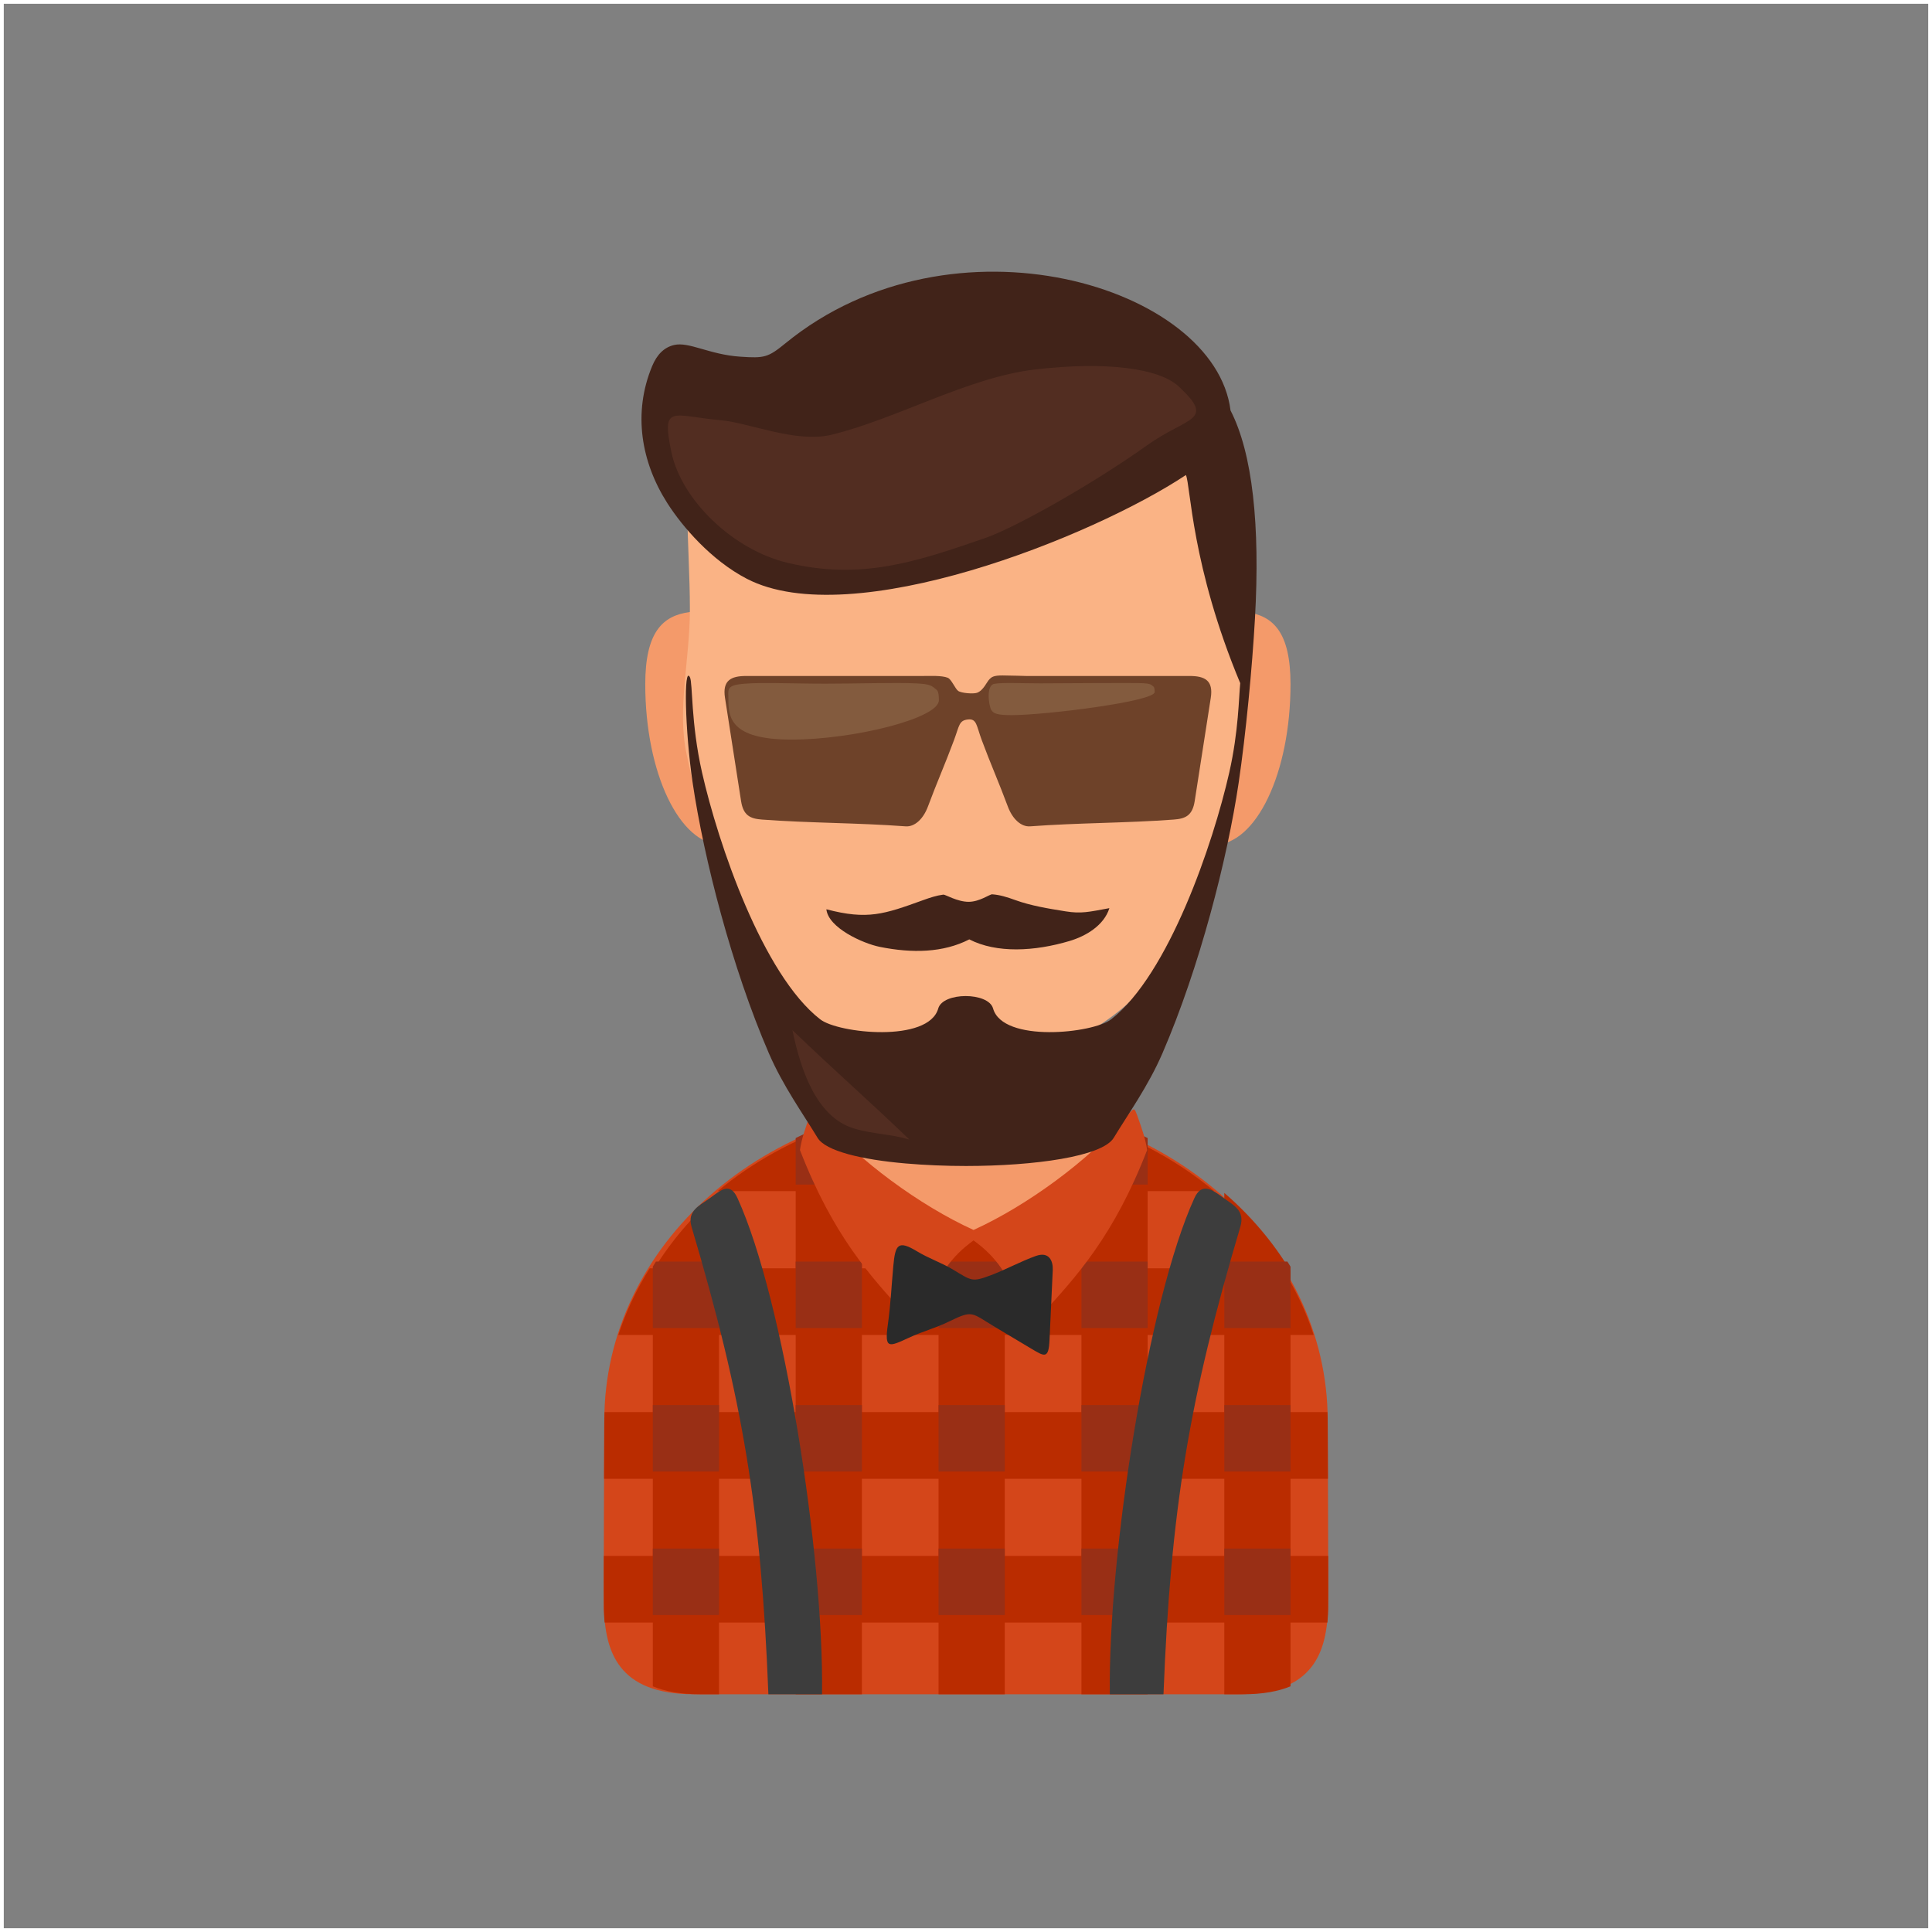 <?xml version="1.0" encoding="UTF-8"?>
<svg width="512px" height="512px" viewBox="0 0 512 512" version="1.1" xmlns="http://www.w3.org/2000/svg" xmlns:xlink="http://www.w3.org/1999/xlink">
    <rect x="0" y="0" width="512" height="512" fill="#808080" stroke="none"/>
    <!-- Generator: Sketch 60.1 (88133) - https://sketch.com -->
    <title>avatar</title>
    <desc>Created with Sketch.</desc>
    <g id="avatars" stroke="none" stroke-width="1" fill="none" fill-rule="evenodd">
        <g id="avatar">
            <rect id="invisible" stroke="#FFFFFF" fill-opacity="0" fill="#000000" x="0.5" y="0.5" width="511" height="511"></rect>
            <g id="hipster" transform="translate(160, 72)" fill-rule="nonzero">
                <path d="M191.855,304.49 C191.855,257.828 148.94,220 96,220 C43.06,220 0.143,257.828 0.143,304.49 C0.143,308.119 -0.082,349.865 0.033,353.873 C0.37,365.579 3.627,377 23.961,377 L167.982,377 C188.374,377 191.633,365.599 191.968,353.884 C192.082,349.877 191.855,308.128 191.855,304.49" id="Fill-254" fill="#D4461A"></path>
                <path d="M182,264.809 C177.367,257.134 171.431,250.166 164.454,244.132 L164.454,377 L169.363,377 C174.646,377 178.774,376.231 182,374.889 L182,264.809 Z M144.136,230.702 C138.605,227.97 132.732,225.709 126.59,223.981 L126.59,377 L144.136,377 L144.136,230.702 Z M106.274,220.358 C103.384,220.125 100.459,220 97.5,220 C94.542,220 91.617,220.125 88.727,220.358 L88.727,377 L106.274,377 L106.274,220.358 Z M68.41,223.981 C62.268,225.708 56.397,227.97 50.864,230.702 L50.864,377 L68.41,377 L68.41,223.981 Z M30.546,244.131 C23.569,250.165 17.635,257.134 13,264.808 L13,374.895 C16.215,376.233 20.327,377 25.581,377 L30.546,377 L30.546,244.131 L30.546,244.131 Z" id="Fill-255" fill="#BA2C00"></path>
                <path d="M191.855,305.188 C191.855,304.196 191.828,303.21 191.791,302.226 L0.209,302.226 C0.171,303.21 0.143,304.196 0.143,305.188 C0.143,306.465 0.116,312.469 0.085,319.887 L191.915,319.887 C191.884,312.47 191.855,306.468 191.855,305.188 Z M188.134,281.776 C186.112,275.565 183.303,269.649 179.813,264.113 L12.186,264.113 C8.696,269.649 5.888,275.565 3.864,281.776 L188.134,281.776 Z M161.791,243.663 C152.643,236.04 141.796,229.99 129.805,226 L62.194,226 C50.203,229.99 39.356,236.04 30.208,243.663 L161.791,243.663 Z M0.012,340.337 C-0.006,347.492 -0.007,353.268 0.033,354.638 C0.066,355.764 0.126,356.888 0.224,358 L191.779,358 C191.877,356.893 191.936,355.772 191.968,354.649 C192.007,353.279 192.007,347.499 191.988,340.337 L0.012,340.337 L0.012,340.337 Z" id="Fill-256" fill="#BA2C00"></path>
                <path d="M181.668,263.125 L181.655,263.105 C181.496,262.848 181.336,262.59 181.174,262.333 L164.454,262.333 L164.454,279.954 L182,279.954 L182,263.671 L181.668,263.125 Z M164.454,317.977 L182,317.977 L182,300.356 L164.454,300.356 L164.454,317.977 Z M164.454,356 L182,356 L182,338.38 L164.454,338.38 L164.454,356 Z M126.59,317.977 L144.136,317.977 L144.136,300.356 L126.59,300.356 L126.59,317.977 Z M88.727,317.977 L106.274,317.977 L106.274,300.356 L88.727,300.356 L88.727,317.977 Z M50.864,317.977 L68.41,317.977 L68.41,300.356 L50.864,300.356 L50.864,317.977 Z M13,317.977 L30.546,317.977 L30.546,300.356 L13,300.356 L13,317.977 Z M126.59,279.954 L144.136,279.954 L144.136,262.333 L126.59,262.333 L126.59,279.954 Z M88.727,279.954 L106.274,279.954 L106.274,262.333 L88.727,262.333 L88.727,279.954 Z M50.864,279.954 L68.41,279.954 L68.41,262.333 L50.864,262.333 L50.864,279.954 Z M30.546,262.333 L13.825,262.333 C13.546,262.777 13.271,263.221 13,263.67 L13,279.954 L30.546,279.954 L30.546,262.333 Z M128.669,241.931 L144.136,241.931 L144.136,229.596 L143.617,229.341 L143.356,229.216 L143.096,229.09 L142.834,228.965 L142.572,228.841 L142.309,228.718 L142.299,228.713 L142.046,228.594 L141.782,228.472 L141.518,228.352 L141.254,228.231 L141.222,228.216 L140.989,228.111 L140.723,227.992 L140.536,227.908 L140.458,227.872 L140.192,227.755 L140.12,227.724 L139.925,227.638 L139.657,227.522 L139.472,227.441 L139.39,227.407 L139.121,227.291 L138.936,227.212 L138.852,227.177 L138.465,227.014 L138.398,226.986 L138.314,226.951 L138.043,226.839 L137.859,226.763 L137.773,226.728 L137.39,226.571 L137.318,226.542 L137.23,226.507 L136.958,226.397 L136.775,226.324 L136.686,226.29 L136.413,226.181 L136.231,226.11 L136.139,226.074 L135.949,226 L135.937,226.282 C135.697,231.645 133.019,237.177 128.669,241.931 Z M59.03,226.009 L58.774,226.109 L58.769,226.11 L58.587,226.181 C58.132,226.361 57.679,226.542 57.227,226.727 L57.141,226.763 L57.089,226.784 L56.687,226.951 L56.602,226.986 L56.551,227.007 L56.148,227.177 L56.064,227.212 L55.88,227.291 L55.611,227.405 L55.528,227.441 L55.343,227.521 L55.075,227.637 L54.995,227.673 L54.809,227.755 L54.543,227.872 L54.464,227.908 L54.277,227.991 L54.011,228.111 L53.747,228.231 L53.482,228.35 L53.239,228.463 L53.218,228.472 L52.955,228.594 L52.691,228.718 L52.429,228.841 L52.167,228.964 L52.166,228.965 L51.905,229.089 L51.671,229.202 L51.6,229.236 C51.355,229.355 51.108,229.475 50.864,229.596 L50.864,241.931 L67.524,241.931 C62.496,237.088 59.273,231.483 59.039,226.206 L59.03,226.009 Z M13,356 L30.546,356 L30.546,338.38 L13,338.38 L13,356 Z M50.864,356 L68.41,356 L68.41,338.38 L50.864,338.38 L50.864,356 Z M88.727,356 L106.274,356 L106.274,338.38 L88.727,338.38 L88.727,356 Z M126.59,356 L144.136,356 L144.136,338.38 L126.59,338.38 L126.59,356 Z" id="Fill-257" fill="#992F15"></path>
                <path d="M23.257,253.088 C36.89,298.951 41.713,328.084 43.631,377 L57.85,377 C58.366,340.105 47.666,272.29 35.472,245.578 C33.473,241.095 31.061,243.382 28.101,245.533 C25.44,247.468 22.031,248.825 23.257,253.088 Z M168.712,253.088 C155.078,298.951 150.256,328.084 148.338,377 L134.12,377 C133.603,340.105 144.302,272.29 156.496,245.578 C158.497,241.095 161.391,243.382 164.35,245.533 C167.012,247.468 169.938,248.825 168.712,253.088 L168.712,253.088 Z" id="Fill-258" fill="#3D3D3D"></path>
                <path d="M49.821,91.78 C50.975,97.13 51.619,103.067 51.619,109.32 C51.619,132.836 42.526,151.897 31.309,151.897 C20.093,151.897 11,132.836 11,109.32 C11,81.747 29.381,91.78 49.821,91.78 Z M97.995,208.937 C120.243,208.937 138.277,219.25 138.277,231.97 C138.277,244.689 120.243,255 97.995,255 C75.748,255 57.713,244.689 57.713,231.97 C57.713,219.25 75.748,208.937 97.995,208.937 Z M143.179,91.78 C142.025,97.13 141.381,103.067 141.381,109.32 C141.381,132.836 150.474,151.897 161.691,151.897 C172.907,151.897 182,132.836 182,109.32 C182,81.747 163.619,91.78 143.179,91.78 L143.179,91.78 Z" id="Fill-259" fill="#F49A6A"></path>
                <path d="M164.226,40 C168.577,55.007 171,71.668 171,89.213 C171,102.213 169.717,114.728 167.319,126.443 C162.967,147.704 158.08,170.633 147.384,184.761 C121.126,219.437 67.878,217.73 42.03,183.653 C31.561,169.85 26.392,148.612 21.968,127.942 C19.369,115.797 22.827,103.045 22.827,89.489 C22.827,71.944 20.395,55.007 24.746,40 L164.226,40" id="Fill-260" fill="#FAB385"></path>
                <path d="M93.914,111.089 C93.116,110.498 92.145,108.016 91.171,107.617 C89.595,106.972 86.409,107.142 84.546,107.142 C68.941,107.142 53.334,107.142 37.728,107.142 C33.68,107.142 31.418,108.348 32.13,112.92 C33.55,122.042 34.971,131.164 36.391,140.287 C36.985,144.105 38.796,144.961 41.926,145.193 C54.614,146.138 67.302,146.044 79.99,146.989 C82.413,147.17 84.697,145.016 85.917,141.726 C88.219,135.517 90.522,130.347 92.823,124.138 C94.265,120.252 94.123,118.935 96.5,118.669 C98.874,118.403 98.735,120.252 100.176,124.138 C102.478,130.347 104.781,135.517 107.083,141.726 C108.303,145.016 110.587,147.17 113.01,146.989 C125.698,146.044 138.386,146.138 151.074,145.193 C154.204,144.961 156.015,144.105 156.609,140.287 C158.029,131.164 159.45,122.042 160.87,112.92 C161.582,108.348 159.32,107.142 155.272,107.142 C140.832,107.142 126.393,107.147 111.953,107.142 C111.439,107.142 108.395,107.018 105.719,107 C103.279,106.984 102.799,107.452 102.303,107.913 C101.47,108.684 100.673,110.97 98.907,111.598 C97.934,111.944 94.733,111.696 93.914,111.089" id="Fill-261" fill="#6E4229"></path>
                <path d="M52,232.779 C52.419,229.746 53.511,226.762 54.626,223.606 C55.274,221.773 55.465,221.799 55.991,222.271 C56.502,222.73 57.349,223.597 58.027,224.394 C67.406,235.426 83.728,247.47 98,253.95 C112.272,247.47 128.594,235.426 137.974,224.394 C138.652,223.597 139.499,222.73 140.011,222.271 C140.536,221.799 140.728,221.773 141.374,223.606 C142.49,226.762 143.582,229.746 144,232.779 C135.208,255.474 125.286,266.315 115.853,276.577 C112.611,280.105 111.248,279.988 109.976,274.848 C107.81,266.095 103.721,260.854 98,256.722 C92.28,260.854 88.19,266.095 86.025,274.848 C84.752,279.988 83.39,280.105 80.147,276.577 C70.715,266.315 60.793,255.474 52,232.779" id="Fill-262" fill="#D4461A"></path>
                <path d="M114.508,260.843 C110.547,262.255 106.385,264.538 102.371,266.032 C97.62,267.799 97.452,267.41 92.708,264.545 C89.382,262.538 86.284,261.587 82.96,259.58 C77.977,256.572 77.253,257.839 76.732,263.557 C76.22,269.172 76.044,273.615 75.277,279.114 C74.381,285.523 75.514,284.989 80.818,282.537 C84.831,280.683 87.632,280.097 91.608,278.163 C97.902,275.104 97.375,275.895 103.653,279.646 C106.784,281.517 109.917,283.387 113.049,285.259 C116.796,287.498 117.921,288.356 118.139,282.971 C118.376,277.094 118.757,270.425 118.994,264.547 C119.088,262.21 118.06,259.576 114.508,260.843" id="Fill-263" fill="#2A2A2A"></path>
                <path d="M58.776,109.179 C67.195,109.179 77.301,108.83 82.86,109.106 C86.537,109.289 86.902,109.707 88.218,110.818 C88.837,111.34 88.78,112.777 88.811,113.521 C89.011,118.318 66.291,124 49.78,124 C33.269,124 33.032,117.905 33.032,113.108 C33.032,111.135 32.526,109.912 35.519,109.402 C39.802,108.672 49.08,109.179 58.776,109.179 Z M115.783,109.094 C120.217,109.094 139.938,108.913 142.864,109.055 C144.799,109.15 144.996,109.374 145.687,109.958 C146.011,110.23 145.983,110.993 146,111.382 C146.101,113.908 116.835,117.522 108.137,117.522 C104.367,117.522 103.307,117.146 102.689,116.126 C102.081,115.118 101.195,109.61 103.532,109.212 C105.789,108.827 110.675,109.094 115.783,109.094 L115.783,109.094 Z" id="Fill-264" fill="#835B3E"></path>
                <path d="M16.867,61.369 C20.823,67.561 28.483,76.487 37.916,81.381 C65.688,95.79 129.611,70.267 154.279,53.883 C155.54,56.665 155.698,77.959 168.673,109.043 C168.295,112.712 168.256,121.744 165.768,132.73 C161.49,151.608 149.688,186.285 134.456,198.135 C129.669,201.86 105.757,204.414 103.174,195.255 C101.936,190.869 89.882,190.869 88.644,195.255 C86.06,204.414 62.148,201.86 57.362,198.135 C42.129,186.285 30.326,151.608 26.05,132.73 C23.038,119.434 23.615,108.998 22.834,107.469 C21.157,104.182 21.495,121.486 23.561,135.453 C26.545,155.621 33.947,184.434 43.748,207.105 C47.534,215.863 52.853,223.231 56.668,229.536 C58.773,233.014 68.251,235.311 79.957,236.324 C85.2,236.777 90.706,237 95.996,237 C114.081,236.992 132.143,234.503 135.149,229.536 C138.963,223.231 144.283,215.863 148.069,207.105 C157.87,184.434 165.272,155.621 168.256,135.453 C170.173,122.496 171.842,104.962 172.578,91.92 C173.971,67.244 171.944,48.118 166.103,36.774 C162.035,3.828 92.487,-17.229 48.189,18.944 C43.529,22.75 42.605,22.964 36.135,22.522 C27.981,21.966 22.608,18.504 18.645,19.428 C16.028,20.038 14.118,21.91 12.818,25.043 C7.663,37.47 9.913,50.481 16.867,61.369" id="Fill-265" fill="#412319"></path>
                <path d="M17.94,47.881 C20.616,60.521 34.223,73.686 48.678,77.142 C68.009,81.761 82.332,77.087 101.104,70.576 C109.306,67.731 129.915,56.054 143.978,46.014 C154.735,38.335 162.301,39.685 152.371,30.415 C147.193,25.582 133.078,23.713 114.256,25.92 C96.604,27.989 77.711,38.98 60.405,43.203 C51,45.498 38.692,40.07 31.08,39.375 C18.146,38.196 15.193,34.918 17.94,47.881" id="Fill-266" fill="#522D21"></path>
                <path d="M81,230 C70.39,219.765 60.61,211.235 50,201 C52.04,210.845 56.096,223.996 66.317,227.058 C71.487,228.606 75.829,228.451 81,230" id="Fill-267" fill="#522D21"></path>
                <path d="M89.998,165.082 C88.212,165.313 86.505,165.872 84.682,166.531 C74.273,170.292 69.918,171.841 59,168.97 C59.5,173.869 68.628,178.024 73.189,178.939 C81.702,180.647 89.958,180.503 96.873,176.945 C104.126,180.677 114.161,180.142 123.467,177.365 C127.789,176.075 132.564,173.259 134,168.67 C128.546,169.67 126.567,170.186 122.4,169.519 C117.679,168.763 113.22,168.031 109.065,166.531 C106.97,165.773 105.026,165.148 102.942,165.001 C102.311,164.955 99.633,166.976 96.731,166.992 C93.72,167.007 90.48,165.02 89.998,165.082" id="Fill-268" fill="#412319"></path>
            </g>
        </g>
    </g>
</svg>